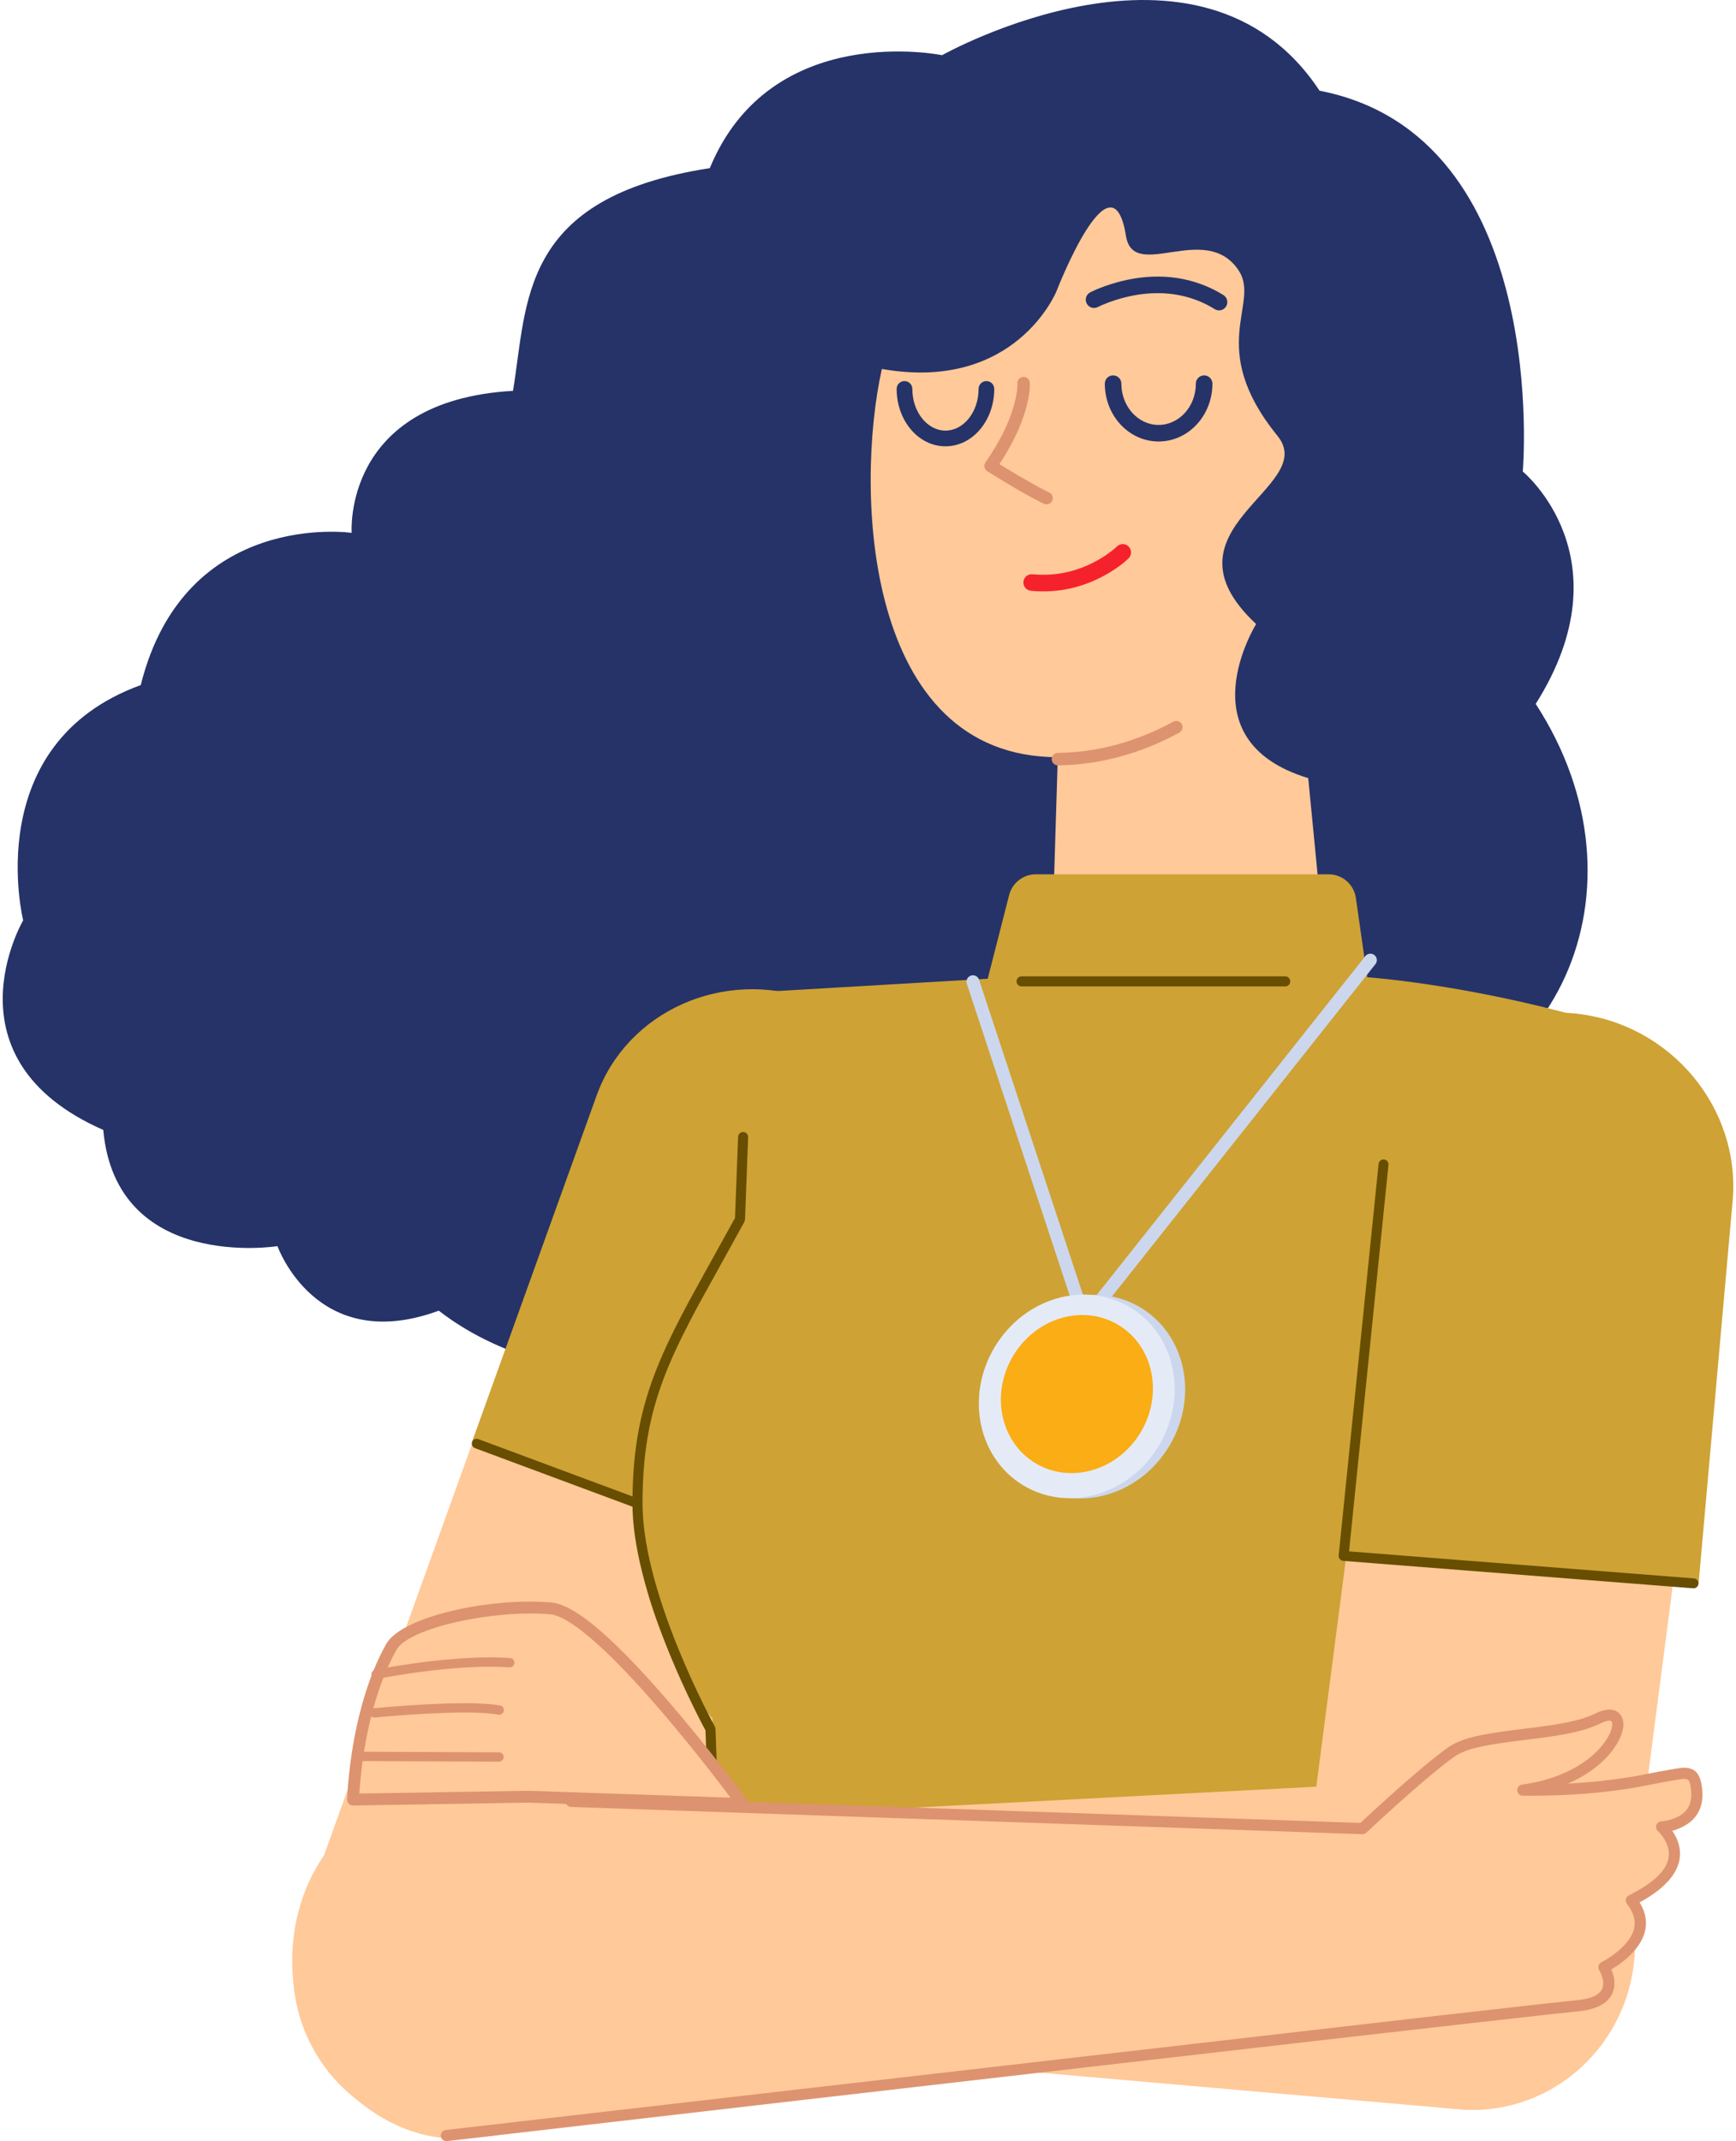 <svg width="146" height="180" viewBox="0 0 146 180" fill="none" xmlns="http://www.w3.org/2000/svg">
<path fill-rule="evenodd" clip-rule="evenodd" d="M29.577 44.796C29.577 44.796 15.546 42.76 11.837 57.593C-1.76 62.537 1.949 77.369 1.949 77.369C1.949 77.369 -4.881 89.022 8.685 94.992C9.77 106.929 23.337 104.76 23.337 104.76C23.337 104.76 26.592 113.984 36.903 110.185C48.029 118.837 68.993 117.101 76.436 106.524C91.197 117.542 116.881 104.093 113.658 94.034C130.897 92.99 139.254 74.707 129.155 59.176C136.913 46.892 128.068 39.641 128.068 39.641C128.068 39.641 130.509 11.423 110.974 7.624C100.937 -7.57 79.23 4.64 79.23 4.64C79.23 4.64 64.85 1.655 59.694 14.137C43.625 16.607 44.38 25.441 43.143 32.858C28.764 33.672 29.577 44.796 29.577 44.796Z" fill="#253368"/>
<path fill-rule="evenodd" clip-rule="evenodd" d="M34.692 178.897L33.724 178.547C26.585 175.979 22.881 168.109 25.451 160.971L49.908 93.023C52.477 85.884 60.346 82.181 67.485 84.75L68.454 85.099C75.592 87.668 79.295 95.538 76.725 102.676L52.269 170.623C49.7 177.762 41.83 181.467 34.692 178.897Z" fill="#FFC999"/>
<path fill-rule="evenodd" clip-rule="evenodd" d="M66.413 131.153L76.997 101.747C79.549 94.658 75.603 86.686 68.227 84.031C60.852 81.376 52.73 85.004 50.178 92.093L39.694 121.221L66.413 131.153Z" fill="#CEA234"/>
<path d="M77.005 101.749C77.08 101.539 77.312 101.43 77.522 101.506C77.709 101.573 77.816 101.763 77.784 101.953L77.766 102.023L67.18 131.43C67.112 131.618 66.919 131.725 66.729 131.691L66.659 131.672L39.941 121.74C39.732 121.662 39.625 121.429 39.703 121.22C39.772 121.033 39.964 120.929 40.153 120.962L40.223 120.981L66.557 130.771L77.005 101.749Z" fill="#684E00"/>
<path fill-rule="evenodd" clip-rule="evenodd" d="M74.165 31.018C85.43 32.995 88.857 24.47 88.857 24.47C88.857 24.47 93.505 12.463 94.696 19.834C95.328 23.751 101.385 18.552 104.17 22.73C106.043 25.54 101.36 29.162 107.448 36.656C110.975 40.996 97.059 44.461 105.645 52.463C105.645 52.463 99.54 62.231 110.025 65.416L111.137 76.869C111.782 83.535 106.538 89.304 99.842 89.293C93.456 89.284 88.341 84.002 88.534 77.62L88.96 63.655C72.68 63.655 71.884 41.281 74.165 31.018Z" fill="#FFC999"/>
<path d="M93.929 45.945C94.202 45.672 94.644 45.672 94.917 45.945C95.19 46.218 95.19 46.66 94.917 46.933C94.552 47.298 93.89 47.821 92.959 48.339C91.123 49.36 89.018 49.891 86.7 49.666C86.316 49.629 86.034 49.288 86.072 48.903C86.109 48.519 86.45 48.238 86.835 48.276C88.848 48.471 90.677 48.009 92.28 47.118C92.753 46.855 93.168 46.574 93.523 46.294L93.78 46.081C93.848 46.023 93.898 45.976 93.929 45.945Z" fill="#F5222D"/>
<path d="M85.564 32.253L85.565 32.16C85.585 31.936 85.747 31.75 85.965 31.698L86.05 31.685C86.309 31.667 86.538 31.841 86.597 32.086L86.611 32.193L86.612 32.215C86.63 32.712 86.54 33.468 86.256 34.453C85.875 35.769 85.215 37.209 84.221 38.752L84.048 39.015L84.325 39.186C85.28 39.773 86.12 40.265 86.848 40.669L87.493 41.021C87.67 41.115 87.828 41.197 87.969 41.268L88.238 41.4C88.501 41.521 88.615 41.833 88.494 42.096C88.373 42.358 88.061 42.473 87.798 42.352L87.58 42.245L87.179 42.04C87.008 41.951 86.82 41.85 86.613 41.736L86.057 41.428C85.191 40.939 84.183 40.339 83.03 39.615C82.776 39.456 82.707 39.117 82.879 38.872C84.081 37.149 84.842 35.569 85.249 34.162C85.502 33.286 85.578 32.64 85.564 32.253Z" fill="#DD936F"/>
<path d="M101.269 31.558C101.654 31.558 101.965 31.869 101.965 32.253C101.965 34.925 99.953 37.114 97.44 37.114C94.928 37.114 92.917 34.925 92.917 32.253C92.917 31.869 93.228 31.558 93.612 31.558C93.996 31.558 94.308 31.869 94.308 32.253C94.308 34.182 95.724 35.723 97.44 35.723C99.157 35.723 100.574 34.182 100.574 32.253C100.574 31.869 100.885 31.558 101.269 31.558Z" fill="#253368"/>
<path d="M82.959 32.036C83.323 32.036 83.618 32.331 83.618 32.696C83.618 35.335 81.812 37.52 79.515 37.52C77.217 37.52 75.41 35.336 75.41 32.696C75.41 32.331 75.705 32.036 76.07 32.036C76.434 32.036 76.729 32.331 76.729 32.696C76.729 34.657 78.007 36.201 79.515 36.201C81.022 36.201 82.3 34.656 82.3 32.696C82.3 32.331 82.595 32.036 82.959 32.036Z" fill="#253368"/>
<path d="M93.346 23.914C96.004 23.06 98.816 22.948 101.472 24.07C101.959 24.275 102.433 24.521 102.892 24.808C103.218 25.011 103.317 25.44 103.114 25.766C102.91 26.092 102.481 26.191 102.156 25.987C101.759 25.739 101.35 25.528 100.931 25.351C98.627 24.378 96.141 24.477 93.772 25.238C93.373 25.366 93.014 25.503 92.7 25.639L92.436 25.759C92.391 25.78 92.358 25.797 92.334 25.809C91.995 25.988 91.574 25.858 91.395 25.519C91.216 25.179 91.346 24.759 91.685 24.579L91.91 24.468C92.248 24.308 92.735 24.11 93.346 23.914Z" fill="#253368"/>
<path d="M98.682 60.669C98.936 60.531 99.254 60.625 99.393 60.879C99.531 61.133 99.437 61.451 99.183 61.59C95.878 63.388 92.438 64.295 88.98 64.343C88.69 64.347 88.452 64.116 88.448 63.826C88.444 63.537 88.676 63.299 88.965 63.295C92.252 63.249 95.526 62.386 98.682 60.669Z" fill="#DD936F"/>
<path fill-rule="evenodd" clip-rule="evenodd" d="M62.235 101.336C59.439 107.429 54.26 117.915 53.616 124.843C52.571 136.074 59.884 144.433 59.884 144.433C59.884 144.433 59.957 141.128 60.667 170.229C94.165 176.105 115.521 169.857 115.521 169.857L114.869 162.143L120.31 143.909C120.31 143.909 123.614 137.118 130.404 121.97C135.126 111.438 134.798 98.381 134.158 91.401C133.885 88.41 136.084 86.366 133.192 85.553C123.091 82.713 114.984 82.154 114.984 82.154L114.031 75.49C113.869 74.349 112.892 73.501 111.739 73.501H87.115C86.059 73.501 85.135 74.218 84.871 75.242L83.068 82.279L63.799 83.406C61.407 83.875 63.632 87.714 63.382 90.139L62.235 101.336Z" fill="#CEA234"/>
<path d="M108.087 82.079C108.32 82.079 108.509 82.268 108.509 82.502C108.509 82.709 108.36 82.881 108.163 82.917L108.087 82.924H85.916C85.683 82.924 85.494 82.735 85.494 82.502C85.494 82.294 85.644 82.122 85.841 82.086L85.916 82.079H108.087Z" fill="#684E00"/>
<path d="M114.827 80.378C115.013 80.144 115.354 80.104 115.588 80.29C115.799 80.458 115.852 80.751 115.725 80.978L115.676 81.052L91.647 111.35C91.397 111.665 90.914 111.603 90.74 111.26L90.708 111.183L81.31 82.7C81.216 82.416 81.37 82.11 81.654 82.016C81.91 81.932 82.184 82.048 82.305 82.279L82.339 82.361L91.422 109.888L114.827 80.378Z" fill="#CCD7EE"/>
<path fill-rule="evenodd" clip-rule="evenodd" d="M84.512 113.304C82.054 117.451 83.162 122.651 86.987 124.919C90.812 127.188 95.907 125.665 98.366 121.518C100.824 117.373 99.716 112.171 95.891 109.903C92.066 107.634 86.972 109.157 84.512 113.304Z" fill="#CCD7EE"/>
<path fill-rule="evenodd" clip-rule="evenodd" d="M83.629 113.284C81.17 117.43 82.278 122.63 86.103 124.899C89.928 127.167 95.023 125.645 97.483 121.499C99.94 117.352 98.833 112.151 95.007 109.882C91.182 107.615 86.088 109.137 83.629 113.284Z" fill="#E4EBF7"/>
<path fill-rule="evenodd" clip-rule="evenodd" d="M85.191 114.007C83.282 117.226 84.141 121.264 87.111 123.025C90.082 124.786 94.038 123.604 95.947 120.385C97.855 117.164 96.996 113.127 94.025 111.366C91.055 109.605 87.099 110.787 85.191 114.007Z" fill="#FAAD14"/>
<path d="M62.511 95.168C62.718 95.175 62.885 95.331 62.913 95.529L62.917 95.606L62.657 102.527L62.605 102.714L58.813 109.577C58.709 109.768 58.621 109.93 58.553 110.057L58.101 110.913C57.09 112.855 56.369 114.416 55.799 115.931C54.58 119.173 54.037 122.315 54.037 126.41C54.037 128.046 54.31 129.911 54.824 131.962C55.354 134.084 56.125 136.342 57.073 138.663C57.74 140.295 58.455 141.862 59.17 143.306L59.461 143.887C59.602 144.165 59.735 144.423 59.86 144.66L60.119 145.144L60.172 145.333L60.709 160.204C60.846 164.155 60.943 167.095 60.988 168.751L61.011 169.772L61.69 169.895C77.655 172.741 93.163 172.792 106.931 171.13L107.808 171.021C109.857 170.762 111.678 170.484 113.25 170.206L114.162 170.039L114.803 169.914L114.057 162.319L114.077 162.144L122.862 135.953C122.936 135.731 123.176 135.612 123.397 135.687C123.593 135.752 123.709 135.949 123.681 136.147L123.663 136.221L114.906 162.327L115.682 170.209C115.7 170.395 115.594 170.567 115.427 170.639L115.352 170.662L114.848 170.767L114.32 170.869C114.132 170.905 113.933 170.942 113.722 170.98L113.397 171.038C111.812 171.318 109.977 171.598 107.914 171.859C93.557 173.678 77.275 173.65 60.516 170.54C60.316 170.503 60.171 170.329 60.171 170.125L60.158 169.355C60.137 168.471 60.092 166.975 60.025 164.956L59.703 155.661L59.331 145.463L59.112 145.054L58.848 144.544C58.71 144.276 58.565 143.988 58.413 143.681C57.689 142.219 56.966 140.635 56.291 138.983C55.329 136.627 54.545 134.332 54.004 132.167C53.475 130.054 53.192 128.122 53.192 126.41C53.192 122.216 53.753 118.973 55.008 115.634C55.633 113.973 56.43 112.267 57.575 110.099L58.058 109.195C58.657 108.095 59.798 106.033 60.676 104.45L61.816 102.393L62.073 95.574C62.081 95.367 62.237 95.2 62.435 95.171L62.511 95.168Z" fill="#684E00"/>
<path fill-rule="evenodd" clip-rule="evenodd" d="M33.358 161.675C33.18 166.048 36.402 169.783 40.673 170.156L123.116 177.36C130.715 177.767 137.183 171.758 137.499 163.998C137.818 156.17 131.756 149.623 124.082 149.506L40.975 153.829C36.832 154.045 33.53 157.446 33.358 161.675Z" fill="#FFC999"/>
<path fill-rule="evenodd" clip-rule="evenodd" d="M120.803 177.098L121.385 177.182C128.755 178.242 135.468 173.423 136.378 166.418L144.984 100.174C145.894 93.169 140.657 86.632 133.287 85.571L132.705 85.487C125.335 84.427 118.622 89.245 117.714 96.251L109.105 162.494C108.197 169.499 113.433 176.038 120.803 177.098Z" fill="#FFC999"/>
<path fill-rule="evenodd" clip-rule="evenodd" d="M112.998 131.177L116.774 97.933C117.471 90.1 124.554 84.374 132.512 85.208C140.471 86.042 146.412 93.133 145.715 100.967L142.85 133.154L112.998 131.177Z" fill="#CEA234"/>
<path d="M116.324 97.473L116.399 97.474C116.602 97.495 116.757 97.659 116.772 97.856L116.771 97.931L113.457 130.421L142.463 132.694C142.667 132.71 142.826 132.87 142.846 133.067L142.846 133.142C142.83 133.346 142.67 133.504 142.473 133.524L142.398 133.525L112.966 131.219C112.759 131.203 112.599 131.038 112.583 130.838L112.584 130.761L115.942 97.847C115.962 97.643 116.126 97.489 116.324 97.473Z" fill="#684E00"/>
<path fill-rule="evenodd" clip-rule="evenodd" d="M119.032 161.974C119.32 166.491 116.504 170.402 112.641 170.851L39.129 179.756C32.246 180.29 25.12 173.939 24.609 165.921C24.092 157.832 29.405 150.972 36.365 150.737L111.894 153.974C115.658 154.134 118.753 157.604 119.032 161.974Z" fill="#FFC999"/>
<path fill-rule="evenodd" clip-rule="evenodd" d="M137.419 159.485C139.979 162.723 135.111 165.101 135.111 165.101C135.111 165.101 136.914 167.614 132.822 168.352C129.188 169.008 106.654 171.658 106.654 171.658L106.219 154.609L114.808 153.448C114.808 153.448 119.686 148.858 122.205 147.062C124.722 145.268 131.249 145.831 134.629 144.181C138.01 142.53 136.34 149.138 128.298 150.213C140.968 150.319 142.613 146.951 142.916 150.262C143.18 153.164 139.966 153.306 139.966 153.306C139.966 153.306 143.57 156.426 137.419 159.485Z" fill="#FFC999"/>
<path d="M134.203 144.036C135.206 143.546 136.054 143.626 136.4 144.35C136.685 144.945 136.487 145.812 135.924 146.703C135.153 147.921 133.865 149.007 132.189 149.796L131.859 149.943L132.113 149.931C133.9 149.83 135.519 149.65 137.058 149.4L137.517 149.323C137.706 149.29 141.084 148.605 141.619 148.608C142.634 148.615 143.043 149.178 143.163 150.495C143.302 152.018 142.618 153.05 141.432 153.619C141.224 153.718 141.018 153.798 140.819 153.86L140.64 153.911L140.661 153.941C141.934 155.843 141.396 157.99 138.004 159.868L137.889 159.93L137.916 159.971C138.925 161.633 138.381 163.222 136.876 164.576L136.722 164.711C136.457 164.937 136.178 165.144 135.896 165.331L135.613 165.51L135.515 165.569L135.532 165.609C135.709 166.038 135.803 166.479 135.767 166.914L135.744 167.1C135.563 168.167 134.623 168.867 132.877 169.072L130.604 169.311C127.327 169.671 120.459 170.449 110.617 171.576L67.749 176.51L37.596 179.997C37.338 180.027 37.105 179.842 37.075 179.584C37.046 179.327 37.23 179.094 37.488 179.064L121.055 169.44C127.47 168.711 131.399 168.273 132.435 168.173L132.561 168.161C134.072 168.026 134.711 167.577 134.818 166.944C134.868 166.649 134.805 166.308 134.664 165.966C134.599 165.807 134.534 165.689 134.497 165.631C134.345 165.394 134.434 165.078 134.686 164.955L134.818 164.886C134.9 164.842 135.004 164.782 135.124 164.708C135.462 164.503 135.8 164.264 136.113 163.996C137.552 162.768 137.955 161.475 136.83 160.053C136.645 159.819 136.722 159.474 136.989 159.341L137.329 159.166C140.446 157.515 140.869 155.94 139.881 154.463C139.71 154.208 139.541 154.027 139.439 153.939C139.119 153.661 139.302 153.133 139.726 153.115L139.843 153.105C139.917 153.096 140.012 153.083 140.123 153.062C140.433 153.003 140.742 152.908 141.026 152.772C141.879 152.363 142.329 151.685 142.228 150.581C142.146 149.688 142.047 149.55 141.613 149.547C141.192 149.545 137.996 150.193 137.677 150.248C134.88 150.732 131.851 150.991 128.073 150.96C127.49 150.955 127.437 150.102 128.015 150.025C131.418 149.57 133.974 148.028 135.13 146.201C135.539 145.555 135.667 144.993 135.553 144.755C135.491 144.626 135.251 144.594 134.746 144.818L134.615 144.879C133.396 145.475 131.987 145.789 129.472 146.118L127.509 146.363C124.492 146.748 123.188 147.058 122.257 147.722L121.897 147.985C121.205 148.504 120.335 149.218 119.327 150.086L118.812 150.533C118.148 151.113 117.464 151.724 116.782 152.343L115.87 153.177L114.911 154.068C114.838 154.136 114.746 154.179 114.647 154.192L114.573 154.195L48.029 151.905C47.77 151.896 47.567 151.679 47.576 151.42C47.584 151.189 47.757 151.004 47.977 150.971L48.062 150.967L114.41 153.249L115.467 152.272C116.148 151.646 116.84 151.021 117.52 150.419L118.456 149.598L119.259 148.909C120.233 148.083 121.062 147.421 121.712 146.958C122.856 146.141 124.278 145.818 127.706 145.392L128.675 145.273C131.406 144.936 132.884 144.645 134.058 144.104L134.203 144.036Z" fill="#DD936F"/>
<path fill-rule="evenodd" clip-rule="evenodd" d="M62.457 151.658C62.457 151.658 50.687 135.582 46.314 135.212C41.94 134.843 34.195 136.162 32.908 138.459C29.878 143.878 29.696 151.288 29.696 151.288L44.442 151.046L62.457 151.658Z" fill="#FFC999"/>
<path d="M32.474 138.215C31.85 139.332 31.317 140.575 30.869 141.923C30.187 143.971 29.729 146.16 29.451 148.348C29.373 148.96 29.314 149.537 29.27 150.071L29.241 150.463C29.215 150.848 29.202 151.125 29.198 151.276C29.192 151.559 29.422 151.791 29.705 151.786L44.451 151.544L62.44 152.156C62.855 152.17 63.105 151.7 62.859 151.364L62.33 150.653L61.411 149.443C61.247 149.229 61.077 149.008 60.903 148.783C59.403 146.848 57.837 144.914 56.281 143.107C55.478 142.175 54.697 141.299 53.944 140.491L53.398 139.91C50.339 136.7 47.965 134.852 46.356 134.716C41.212 134.282 33.779 135.886 32.474 138.215ZM46.272 135.709C47.618 135.822 50.085 137.809 53.215 141.17C53.959 141.968 54.731 142.834 55.526 143.757C57.07 145.55 58.626 147.471 60.115 149.393L60.862 150.364L61.438 151.125L44.459 150.548L30.219 150.78L30.235 150.531C30.278 149.911 30.344 149.219 30.439 148.473C30.709 146.345 31.155 144.218 31.814 142.237C32.244 140.946 32.752 139.76 33.343 138.702C34.387 136.839 41.493 135.305 46.272 135.709Z" fill="#DD936F"/>
<path d="M39.717 139.367C40.872 139.316 41.939 139.32 42.9 139.387C43.116 139.402 43.279 139.59 43.264 139.806C43.249 140.022 43.061 140.185 42.845 140.17C41.917 140.105 40.879 140.101 39.751 140.151C38.182 140.22 36.501 140.391 34.795 140.632C34.157 140.722 33.548 140.817 32.982 140.914L31.874 141.113C31.808 141.126 31.752 141.137 31.707 141.146C31.495 141.189 31.287 141.052 31.244 140.84C31.201 140.627 31.338 140.42 31.551 140.377L32.257 140.244L32.428 140.213C33.118 140.091 33.878 139.969 34.686 139.854C36.414 139.61 38.119 139.437 39.717 139.367Z" fill="#DD936F"/>
<path d="M37.228 143.221L37.964 143.199C39.751 143.157 41.151 143.208 42.053 143.375C42.266 143.414 42.407 143.619 42.367 143.832C42.328 144.045 42.123 144.186 41.91 144.147C40.961 143.971 39.342 143.932 37.255 144.005C36.446 144.034 35.593 144.078 34.719 144.134L34.06 144.179C33.576 144.213 33.109 144.249 32.67 144.286L31.527 144.388C31.311 144.409 31.119 144.251 31.098 144.036C31.076 143.82 31.234 143.628 31.45 143.607L32.171 143.541L33.056 143.467C33.362 143.443 33.679 143.419 34.004 143.396C35.117 143.317 36.206 143.256 37.228 143.221Z" fill="#DD936F"/>
<path d="M30.13 147.264L41.966 147.313C42.183 147.314 42.358 147.49 42.357 147.707C42.356 147.9 42.217 148.059 42.033 148.092L41.963 148.098L30.127 148.049C29.91 148.048 29.735 147.871 29.736 147.655C29.737 147.462 29.877 147.302 30.06 147.27L30.13 147.264Z" fill="#DD936F"/>
</svg>
